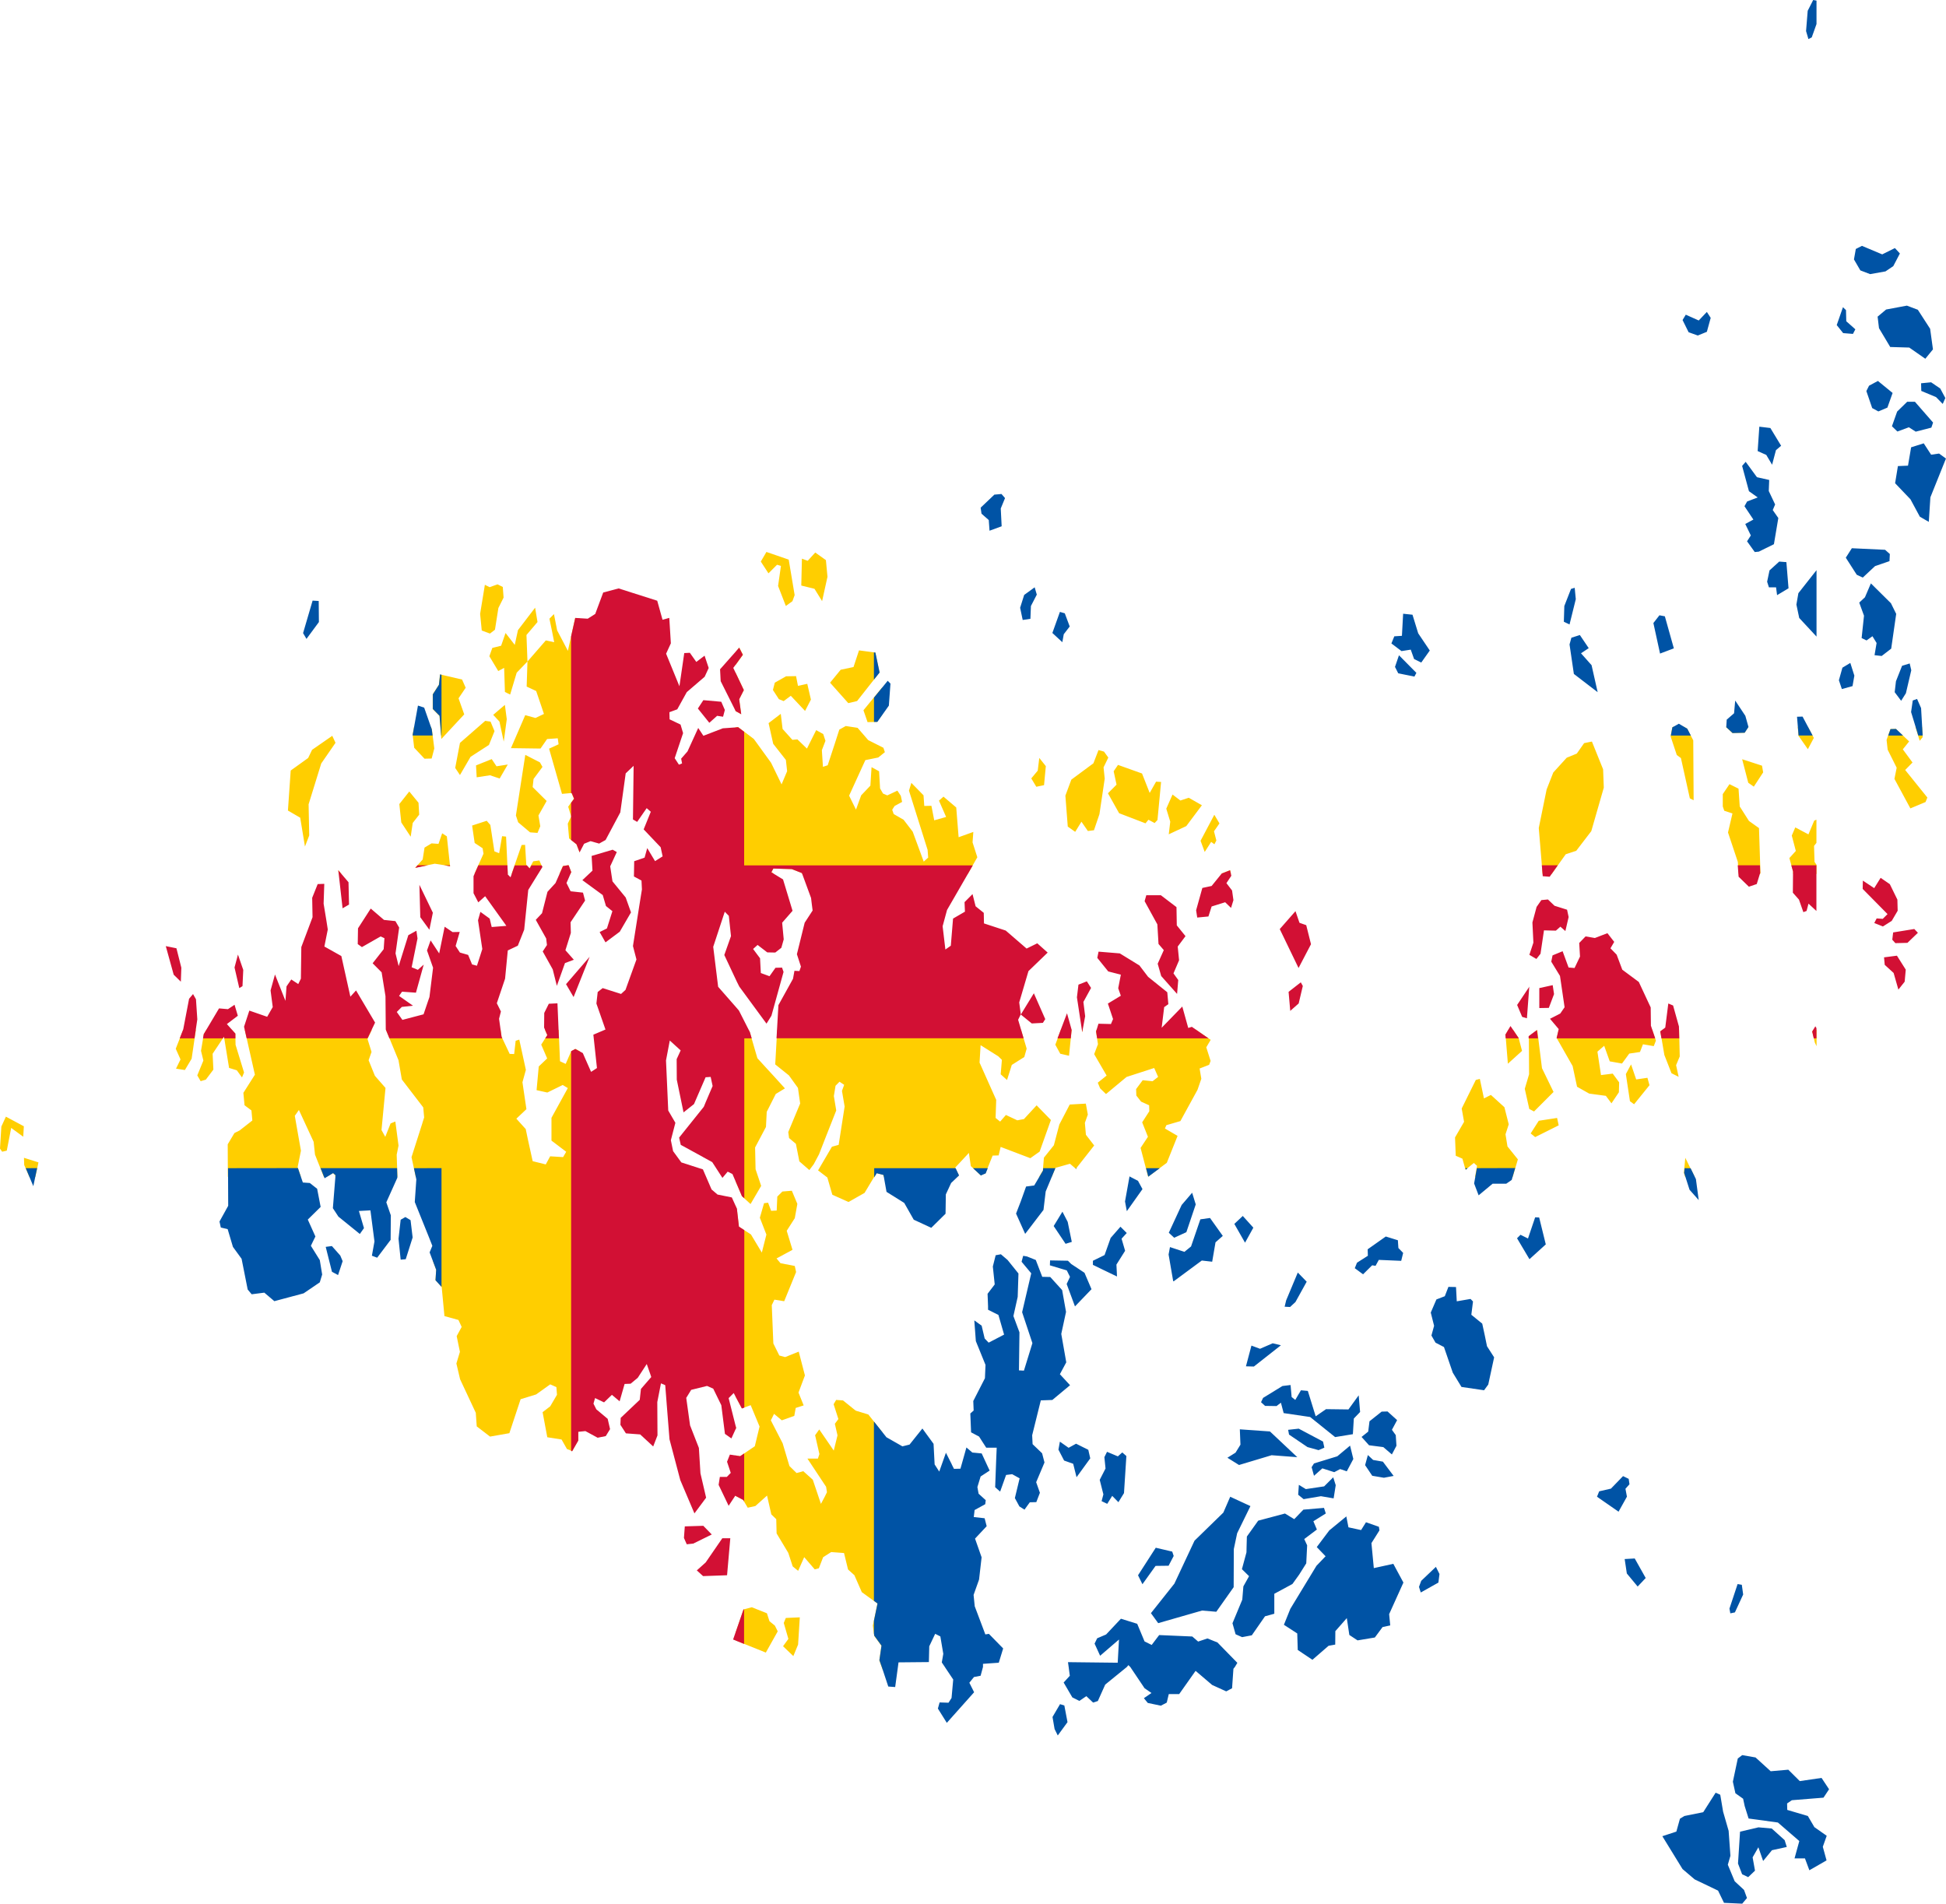 <?xml version="1.0" encoding="utf-8"?>
<svg id="b9e24bc8-0545-4bae-acaf-a189f7665c5e" data-name="svg2" xmlns="http://www.w3.org/2000/svg" viewBox="0 0 817.81 800"><defs><style>.c65b76d2-7af8-4f5c-900d-fb767202e1a9{fill:#ffce00;}.\38 bb41752-ebc1-4898-81b1-18dd6d05c95f{fill:#d21034;}.beeb2ab5-63a5-4ec7-9a5d-c3bafb10c32b{fill:#0053a5;}</style></defs><title>ax</title><g id="48c4b8a4-2507-4b87-b242-dc38fbd10b4e" data-name="g4187"><path id="523c67ac-7172-43af-ba38-0bb634829ad4" data-name="rect8" class="c65b76d2-7af8-4f5c-900d-fb767202e1a9" d="M322.11,231.92,319.73,236l3.22,4.94,3.61-3.61,1.63.5-1.2,8.42,3.26,8.4,2.77-2,.93-2.57-2.49-14.9-9.35-3.22Zm20.49.29-3.16,3.46-2.43-.89-.27,11.29,5.55,1.37,3.2,5.18,2.26-10.23-.66-7-4.49-3.2ZM209.09,245.57l-3.32,1.19-2-1-2,12.22.69,7,3.45,1.27,2.1-1.62,1.44-9.13,2.18-4.35-.33-4.48Zm15.79,9.81-7.21,9.43-1.34,6.2-3.87-5-1.86,5.35-3.7.93-1.24,3.49,3.73,6.22,2.48-1.34.33,10.13,2.19,1.09,2.75-9.18,4.53-4.72-.42-11.13,4.64-5.45-1-6ZM221.67,278l-.34,10.53,4,1.86.26.77,2,5.87,1,3-3.57,1.69-4.29-1.19-6,13.87,12.42.17,2.77-4,4.47-.31.36,2.52-4,1.84,5.43,19,4-.36,1,2.37L238.79,339l1.23,4.12-1.4,3,.55,6.23,3.09,2.46,1.31,3.41.07-.13V259.82l-1.92-.12-3.06,13.81-4.52-8.6-1.34-6.84L230.9,260l1,4.82,1,5.07-3.52-.76L221.67,278Zm89-5.8-1,1.16-.53.6v5.48l.53-.72,2.57-3.57-1.54-3ZM361,273.32l-2.31,7-5.4,1.14-4.45,5.44,7.65,8.59,3.7-.88,9.45-12-1.77-8.38Zm-51.95,9.25v16.07l.11.22.42.21,1.9,1.07-.86-6.29L312.6,290l-3-6.32Zm-124.15.86-.49,4.36-2.57,4,0,6.17,2.83,2.87.81,9.72,9.61-10.34-2.39-6.75,3-4.44-1.52-3.45-9.26-2.15Zm149.68.71-4.24.07-4.73,2.67-.79,3.08,2.51,3.86,2,.82,3-2.24,6,6.37,2.46-4.77-1.53-6.63-3.91.86-.8-4.06h0Zm36.29,4.57-8,9.77,1.73,5,4-.12,2.22-3.14V288.71Zm-158.7,7.52-4.9,4.18,2.63,2.84,1.8,8.42,1.27-9.43-.79-6ZM328.11,300,323,303.89l1.94,8.69,5.33,6.78.28,2.52.24,2.22-2.34,5.54-1-2.1-3.41-7-6.35-8.77-.91-1.24-6.61-5-.53.07-.54,0v61.58h16.19l-1.12-.69L325,365l7.77.24,4.23,1.66.13.36h69.59l4-7-2-6.25.32-4.39-6.18,2.22-1-12.5-5.36-4.56-1.89,1.68,3,6.87-5,1.4-1.18-6.1-3,.07-.32-4.48L383,329l-1,3.26,7.83,24.9.24,3.24-1.12,1-.75.69-4.64-12.6-3.83-5-4.15-2.39-.63-1.81,1-1.57,3.16-1.72-.54-2.55-1.44-2.19-4.24,2-1.81-.78-1.23-2.15-.41-7.2-3.17-1.74-.49,7.78-3.87,4.07-2.18,6-2.89-5.87,6.82-14.93,5.42-1.1,2.79-2.24-.62-1.85-6.38-3.22-4.46-5.15-.38-.07-4.6-.7-2.71,1.51-2,6.22-2.88,8.76-2,.66-.45-7,.24-.62,1.27-3.32-.94-2.84L343,306.84l-3.88,7.75-4-3.86-2.13.18-4.11-4.58-.75-6.29Zm-124.27,3-10.54,9.2-2,10.51,2,3,4.45-7.66,7.73-5,2.34-5.79-1.67-4-2.27-.33ZM174,305.45l-.59,3.27.65,5.51,4.34,4.61,3-.07,1.11-4.23-1-8-.37-1.06H174Zm529.12,0-.34.19-.71,3.82,2.6,7.82,1.74,1.3,3.75,16.92,1.59.79-.16-25.17-2.55-4.9-1.3-.77Zm22.29,0v.15l2.66,2.47,5.09-.13,1.59-2.42,0-.07h-9.3Zm30.11,0,.31,3.77,3.93,5.63,2.5-4.74-2.47-4.66h-4.27Zm49.45,0,1.79,5.87,1.24-1.51-.25-4.37Zm-8.19.86-2.34.07-1.6,4.56.45,4.11,3.79,7.58-.94,4.69,6.7,12.4,6.37-2.67.77-1.89-9.33-11.58,3.09-3.14-4.08-5.54,2.66-3.32-5.54-5.25v0Zm-657.17,2.93-8.46,5.87-1.65,3.43-7.33,5.27L121,340.63l5.16,3,2,12.12,1.79-4.65L129.69,338,135,320.84l6-8.68-1.35-2.91ZM669,311.63l-3.27.67-3.08,4.39-4.24,1.74-5.64,6.2-2.8,7.13-3.3,16.2,1.14,13.73.46,5.59h3.83L658,359l4.41-1.45,6.33-8.26L674,331l-.29-7.7L669,311.63Zm-207.35,3.58h0l-2.14,5.56-9.28,6.87-2.5,6.72,1,13,3.12,2.22,2.63-4.26,2.7,3.91,2.56-.33,2.3-6.75,2.22-14.93-.49-4.74,2-4.12-1.82-2.51-2.24-.62Zm-240.89,2-3.95,25.49.95,2.87,5,4.22,3.13.23,1.16-2.79-.76-4.53,3.44-6.1-5.88-5.84.38-3.41,3.75-5.06-1.07-1.9-6.17-3.17Zm216,1.31-.65,5.34-2.71,3.26,2.11,3.51,3.25-.67.75-8ZM206.67,319l-6.62,2.66.28,5,5.59-.86,4.06,1.37,3.41-5.88-4.73.74-2-3Zm525.49.12,2.55,9.83,2.33,1.64,3.93-6-.48-2.82-8.33-2.7Zm-262.34,2.36h0l-1.8,2.64,1.21,5.63-3.61,3.62,4.69,8.38L481.4,346l1.24-1.51,2.59,1.39,1.2-1.27,1.52-16-2.11-.12-2.68,4.74-3.22-8.17-10.12-3.62Zm257,8.06L724,333.72l0,5.18.62,1.81,3.45,1.14-1.87,8,4.12,12.33.38,5.09h9l.13-.43L739.22,348,735,345l-3.87-6.08-.51-7.49ZM172,332.62l-4.18,5.28.82,7.72,3.95,6,.86-5.78,2.72-3.49-.29-5L172,332.62Zm320.76,1.28-2.63,5.94,1.67,5.46-.63,5.31,7.37-3.45,6.56-8.76-5.52-3.15-3.52,1.16Zm17.53,8.56-5.75,10.87,1.74,4.7L509,353.8l1.36,1,.82-1.6-1-3.85,2.3-3.31-2.1-3.55Zm253.05,2-.92.42L760,350.64l-5.53-2.93L753,351.14l1.7,6.46-2.71,3,1.58,5.68v1h9.82v-3.85l-.83-1.24-.2-6.7,1-1.27V344.5Zm-558.8.47-6.13,2,1.07,7.32,3.34,2.22.37,2.29-3.8,8.46h14l-.71-15.64L211,351.4l-1.23,7.16-2-.79-1.7-11.08Zm-18.72,5.26-1.54,4.44-2.92-.21-2.95,1.78-.78,5-3.13,3.46,8.22-1.69,6.41,1-1.34-12.5-2-1.31Zm34.87,4.85-1.48.07L215,367.27h11l1.83-3-1.16-2.67-2.57.36-1.6,2.93-1.32-1.43-.51-8.44Zm18.22,8.52-2.35.39-1.46,3.3h4.61l.34-.79-1.15-2.89h0Zm-96.73,2.13.17,1.56h1.14Zm374.79,0-3.54,1.39-.14.17h4.05l-.37-1.56h0ZM77,432.73l-3.14,8,2,4.49-1.89,3.88,3.73.57,2.83-4.74,1.79-12.19Zm9.77,0-1.12,1.87-1.18,7,1,4.08-2.56,6.25,1.41,2.43,2.18-.65,3.17-4.21-.32-6.66,4.78-7.17,2.14,13.12,3.25,1,2.18,3,.86-2.07L99,439.08l-.1-4.68-1.51-1.68H86.72Zm16.09,0,1.8,8,2.46,10.9-4.84,7.63.49,5.22,2.9,2.17.38,4.23-5.35,4.19-2.17,1.08-2.83,4.74.06,13.66h30.71l-1.39-4.06,1.39-6.92-.82-4.65-1.76-10,1.73-2.46,6.19,13.38.57,5.37,3.7,9.33h1.23l2.6-1.57,1,.88-.05.68h26.16l-.31-9.27.77-3.83-1-7.58-.34-2.54-2,.82-2.23,5.63-1.58-2.87.9-9.49.78-8.2-4.46-5.1-2.64-6.54,1.23-3.49-1.7-5.45,1.87-3.91H102.82Zm59.33,0,5.28,12.82,1.4,8.09,9,11.73.38,4.23-.7,2.19,0,.07-4.61,14.43,1.78,8.27h7.19v35.32l1.39,3.7-.28,4.4,2.6,2.87,1.16,12.23,5.88,1.62,1.36,2.93-2.1,3.86,1.36,6.61L191.8,573l1.56,6.64,6.59,14.07.4,5.72,5.59,4.29,8.12-1.43,4.73-14.28,6.5-2,1-.71,4.93-3.53,2.6,1.16.25,3.22L231.23,591l-3.2,2.46L230,604l6,.94,2.26,4,2.22.86,2.59-4.53v-3.67l.64-.06V441.8l-1.89-1-1.78,1-2.31,5.3-2.39-1.12-.55-13.17H229L230,435l-2.55,4,2.5,5.8-3.54,3.38-.91,9.95,4.51,1,6.47-3.17,2.15,1.3-6.87,12.49,0,9.59,2.24,1.69,3.95,3-1.31,2.24-5.43-.34-1.85,3.41-4.81-1.19h0l-.69-.16-2-9.09-.92-4.41L217,470.12l4.23-4-1.67-11.31,1.44-5.2-2.77-12.73-1.52.5-.63,5.58-1.89-.07-3.38-7.16-.42-3Zm146.95,0v63.74l.54,1.24,2.13,5,3.61,3.28,4.46-7.63-2.35-7-.2-9.14,4.57-8.63.32-6.34,3.8-7.52,3.85-2.34-4.71-5.19-2.7-2.93-4.16-4.56-.62-2.1-2.54-8.75-.54-1.06Zm17.47,0-.76,13.57-.07,1,5.77,4.63,3.79,5.26.93,6.55-5,12,.34,2.52,2.87,2.43,1.45,7.37,4.2,3.65,1.85-2.46,2.23-4.19,2.64-6.78,4.58-11.61-1-6.06.71-4.34,1.67-1.69.88.6,1.07.71-.22.62-.7,1.93,1.12,6.58-2.51,16.1-2.83.78-5.82,9.95,3.9,3,2.09,7.23,6.79,3.05,6.75-3.82,5-8.33,2.85.73.14.78h31l.61-.59-1.52-3.2,5.77-6.2.82,5.55,4.16,3.87,1.1-.5.9-.38,3-7.41,2.52-.08.85-3.57,12.47,4.74,3.91-2.77,4.73-13.28-6-6.16-5.32,5.77-2.8.53-4.78-2.25-2.43,2.79-1.91-1.54.26-7.59-7-15.67.44-7.32,7.44,4.68,1.51,1.48-.36,4.36-.15,1.72,2.67,2.4,2-6.34,5.25-3.32,1-3.53-2.38-8Zm119.26,0-2.37,6.3,2.07,3.79,3.69.85,1.1-10.88v-.05h-4.48Zm8.84,0,.16,1,.19-1h-.34Zm6.11,0-.23.74.83,5.34L459.83,443l5.23,9L461.34,455l1,2.38,2.46,2.39,8.17-6.8.48-.39,11.6-3.76,1.65,3.74-2.33,1.82-4.15-.43-2.77,3.73.1,2.73,2,2.55,3.38,1.53L483,467,480,471.65l2.42,6.08-3.09,4.68,3.17,12.09,7.85-5.83,4.53-11.32-5.31-3.1.6-1.4,5.89-1.72L503.25,458l1.61-4.65-.72-4.31,4-1.56.62-1.63-1.82-5.72,1.85-3.14-6.21-4.29H460.78Zm173.1,0-1.23,2.06,1,12.23,5.95-5.39-1.43-5.42-2.36-3.49Zm21.12,0-.83,3.53L660.9,448l1.86,8.7,5.11,2.88,7,.94,2.35,3.15,3.12-4.65.11-4.17-2.7-3.67-4.93.62-1.5-9.85,2.84-2.47,2.34,6.55,5.15.91,3.05-4.18,4.5-.67,1.26-3.24,4.53.78.91-2.31-1.56-4.6Zm43.64,0-.92.7,1.69,9.92,3,7.67,3,1.51-1.07-4.89,1.53-3.67-.26-11.24Zm63.41,0-.47.78,1.08,4.66.72,1.48v-6.92ZM646,432.86l-3.49,2.6.09,16-1.81,6.1,1.89,8.47,2,1.06,8.2-8.2-4.86-10-2-16.12Zm39.46,14.45-2.19,4.07,1.72,11.4,1.74,1.28,6.47-8-.86-3.12-4.73.69Zm-63.52,6.08-1.73.45-5.93,12,1,5.6L611.48,478l.3,7.7,2.8,1.22,1.31,4.65,3.5-2.84,1.34,1.21-.84,4.63h15.83l2.17-7.35-4.37-5.43-.83-5.1,1.36-4.2-1.82-7.19-5.68-5.16-2.92,1.45-1.72-8.17Zm-165.62,10.4-6.76.38-4.37,8.39-2.3,8.73-4.19,5.22-.44,5.37-1.57,2.67H442l1.57-3.77,6.09-1.72,2.47,2.12,7.7-9.8-3.47-4.5-.44-5,1.24-3.49ZM2.48,469.27.57,473.42,0,482.69.91,484l1.94-.45L4.7,474l5.07,3.7.25-4.39Zm651.89.54L646.66,471l-3.39,5.32,1.89,1.54,9.88-4.94-.66-3.08h0ZM10.08,486.56l.09,3,2.17,5h2.53l1.29-6.08Zm698.17,0-.59,6.31.53,1.67h4ZM474.68,494.4l0,.15H475l-.29-.15Zm-141.88,6-4,.33-2.14,2.13-.25,5.86-2.34.12-1.28-3.41-1.7.21-1.15,4-.61,2.11,2.75,7.08-1.92,7.56-4.58-7.62-5.07-3.27-.86-7.54-.54-1.19v80.11l.53,1,2.13,4,3.71-1.36L319,599l.21.49-2,8.28-6.14,4.18-1.48-.24-.53-.08v17l.53.29,2.72,1.43,1.93,3.26,3.21-.71,4.9-4.39,1.8,7.91,2.07,2,.15,6,4.91,8.17,1.85,5.68,2.29,1.87,2.55-5.75,4.42,5.13,1.73-.45,1.8-4.65.88-.57,2.5-1.6,5.4.4,1.69,6.92,2.66,2.4,3.13,7.13,6.57,4.77-1.93,9.27.55,4.3,3.05,4.19-.88,6.13,1,2.84.38,1.15V602l-6-7.57-5.26-1.6-.57-.43-4.81-3.88-2.89-.21-1.06,1.81,2,6.22-1.48,2,1.11,4.86-1.57,6.4-6.1-8.88-1.74,2.43,1.81,7.93-.64,1.88h-4.4l7,10.57.85,1.28.36,2.28-.91,1.86L345,632l-.63-1.87-2.79-8.28-4-3.59-2.82.78-3-2.95-2.85-9.56-3.65-7.08-1.32-2.57.61-1.2.74-1.52,3.26,2.72,5.25-1.86.6-3.34,3.34-1.07-2.17-5.39,2.7-7.2-2.6-10-5.71,2.29-2.45-.66L325,564.58l-.66-16.12,1.11-2.29,4.11.66,5-12.26-.55-2.55L328,530.85l-1.66-2,6.71-3.62-2.43-8,3.39-5.3,1.08-6-2.31-5.51Zm-23.71,98.74v1.5l.24-.54Zm6.85,76.3-3.46.92-2.85,8.26-.53,1.53v3.22l.53.21,12.21,4.91,5-8.92-1.19-2.4-2.28-1.86-1.07-3.34Zm20.18,4.24-5.88.26-.86,2.1,1.94,6.7-2.24,3.08,4.32,4.15,2-4.84Z" transform="translate(0 0)"/><path id="5a96318f-f2f0-4980-a3af-733c2b9f5b90" data-name="rect14" class="8bb41752-ebc1-4898-81b1-18dd6d05c95f" d="M260,247.28,253.5,249,250.15,258,247,260l-5.25-.32L240,267.44V333.3l.28,0,1,2.37-1.27,1.7V353l2.26,1.8,1.31,3.41,1.89-3.63,2.64-1.07h.15l3.53,1,.9-.51,1.81-1,6.18-11.59L262.95,325l3.33-3.17L266,344.39l1.77,1,4-5.77,1.73,1.51-3,7.41,7.14,7.51.83,3.83-3.19,2L272,356.41l-1.11,4-4.37,1.51-.11,6.41,3.18,1.72.18,3.73-.57,3.53-.54,3.38L266,397.56l1.47,5.65L262.86,416,261,417.7l-7.73-2.46-2.09,1.65-.54,4.84,3.81,10.92-5.09,2.17.51,4.72,1,9.3-2.47,1.6L246,445l-1.08-2.46-3.16-1.72-1.74.93v168l.41.16,2.59-4.53v-3.67l3-.3,5.14,2.79,3.42-.69,1.8-2.93-1-4.32-4.78-4-1.19-2.39.67-2.34,3.78,1.81,3.29-3.17,3.25,2.72,2.09-7.29,2.52-.1,3-2.48,3.79-5.8,1.52,4.35.37,1.12-4.33,5-.51,4.58-8,7.58-.12,2.93,2.31,3.58,6,.45,5.47,5.06,1.8-4.65-.08-14,1.54-7.87,1.79.76.32,4,.33,4.29,1.15,14.43.09.36L285.89,622l5.95,14,.28-.38,4.63-6.22-2.38-10.23-.66-10.69-.71-1.81L290,599l-1.61-11.57.15-.21,1.93-3.14,6.67-1.65,2.6,1.15,3.39,6.94,1.53,12.06,2.71,1.91,2-4.39-3.16-12.55,2.13-2.14,1.32,2.5,2.13,4,1-.36V516.94l-2.24-1.45-.86-7.54-2.14-4.74L301.54,502l-2.5-2.13-2.9-6.72-.74-1.72-.18-.07-1.89-.6-7-2.26-3.46-4.73-.94-4.6,1.9-7.32-3-5.15-.94-21.06,1.59-8.36,4.57,4.15-1.68,3.67.05,8.63,2.84,13.74,4.39-3.49,4.6-10.63.21-.48.07-.18h.36l1.77-.12.82,3.82-2.93,6.84-.58,1.42-.22.5L285.4,478.07l.69,3.05,9.27,5.07.13.09,3.83,2.1L303.6,495l2.21-2.62,2,1,1.85,4.29,2.13,5,1,.88V436.36h3.12l-.75-2.58-4.62-9.09-.85-1-7.89-9-2.07-16.79,4.86-14.76,1.7,1.74.91,8.51-2.81,7.94,5.29,11.26,1,2,10.62,14.47.83,1.12,2.07-3.34,5.09-18.4-.64-1.81-2.75.07-2.51,3.55-3.65-1.34-.33-6.2-2.92-3.91,1.89-1.69,4.06,3.12,3.37.07,2.55-2,1-3.54-.66-7,4.37-5-4-13.19-4.91-3L325,365l7.77.24,4.23,1.66,3.85,10.47.2,1.69.45,3.58-3.34,5.13L334.9,401l1.65,5.07.05.14-.64,1.86h-.28l-1.81-.1-.61,3.36-6.13,11.07-.24,4.15-.55,9.77H430.17l-2.3-7.77,1.12-2.28-.66-5,3.88-13.16,8.08-7.79-4.37-3.9-4.49,2.21-8.77-7.57-9.14-3-.09-4.44L410,380.86l-1.29-5.12-3.36,3.38.17,4-5,2.91-.94,11.4-2.28,1.6-1.16-9.78,1.85-6.83,2.35-4.07,8.47-14.67H312.73V307.52l-2.57-1.94-.53.07-5.87.42-8.16,3.14-2.17-3.29-4.5,9.85-2.67,3.05.38,2-1.32.53-1.78-2.72,3.53-10.54L286,304.49l-4.6-2.19-.08-3,3.3-1.21,4-7.23,7.52-6.46,1.69-3.68-1.73-5.18-3.48,2.63-2.71-3.84-2.35.12-1.33,9.14-.7,4.81-5.6-13.69,2-4.36-.66-10.69-2.84.79-2.23-8L260,247.29h0Zm50.61,24.92-1,1.16-7,7.9.26,5,6.32,12.62.42.21,1.9,1.07-.86-6.29L312.6,290l-3-6.32-1.44-3,1.44-1.94,2.57-3.57-1.54-3Zm-15,22-2.33,3.55,4.81,6,3.29-2.93,2.49.38.75-2.84-1.51-3.45-7.5-.67Zm-38.26,62.92-8.72,2.58h0l.36,6.18-4.25,4,8.56,6.26,1.36,4.61,2.7,2.17-2.3,7.25L252,391.69l2.46,4.33,6-4.48,4.72-8.11-2.23-6.26-5.55-6.78-.31-2-.65-4.32,2.77-6-1.77-1Zm-81.85,6.51-1,1.1,5.36-1.1Zm11.07,0,2.55.39,0-.39h-2.51Zm14.45,0L199,368.21l0,7.15,2,3.85,2.88-2.58,8.31,11.59.61.86-1,.09-5.16.41-.85-3.55-3.9-2.82-1,3.53,1.8,12.09-1.4,4.39-.86,2.63-1.45-.4-.59-.15-1.65-4-3.46-1-1.8-2.75,1.72-5.91-3,.07-3.33-2.26-2.3,11.23-3.6-5.48-1.52,4.22,2.55,7.25L180.48,419l-.62,1.77L178,426.26l-8.89,2.34-2.36-3.32,2.12-2.13,4.69-.51-5.85-4.11,1.25-1.78,5.84.42,3.27-11.8-2.46,2.19L173,406.49l2.46-12.11-.46-3.25L171.6,393,167.54,406l-1.32-5.34,1.53-10.86-1.58-2.71-4.8-.5-5.56-4.77-.36.54-5,7.76-.11,6.63,1.76,1.26,7.86-4.48,1.6.74-.32,4.62-4.64,5.92,3.78,3.8L162,418.65l.12,14,1.52,3.69h47.45l-.31-.66-1.05-7.56.78-3.05-1.72-3.47,3.47-10.31,1.14-11.87,4.22-2,2.67-6.72L222,374l.74-1.21,5.21-8.44-.29-.68h-4.34l-.71,1.3-1.2-1.3H216.3l-1.74,5-1.14-1.15-.18-3.88H201.07Zm37.58,0-2,.34-3.15,7.13-3.37,3.67-2.29,9-2.63,2.79,4.37,7.82.33,2.76-1.78,2.7,4.2,7.52,1.74,6.94,3.41-9.57,3.73-1.4-3.54-4,2.28-7.27-.12-4.48,6.1-9.12-.88-3.34-5.21-.57-1.72-3.47,2-4.58L239,363.64h-.32Zm409.36,0,.38,4.59,2.91.23,3.42-4.83Zm82.33,0,.36,4.8,4.32,4.2,3.31-1.12,1.44-4.68-.09-3.2h-9.34Zm22.5,0,.74,2.63-.08,8.89,2.57,2.91,1.85,5.27,1.34-.5.82-3.08,3.32,3.08v-19.2H752.84Zm-610.62,2.08,1.8,16,2.71-1.57-.22-9.39Zm374.79,0-3.54,1.39-4.23,5.22-3.9.83-2.62,9.39.47,3.05,4.7-.45,1.35-4.2,5.69-1.78,2.47,2.38,1-3.26-.57-4.06-2.37-3.09,2.06-3.1-.55-2.31h0Zm273.38,3.2-2.7,4.32-4.77-3.16-.07,3.49,10.44,10.58-2,2-2.57-.18-1,1.93,3.63,1.45L795,387l2.5-4.26-.12-4.68-3.17-6.49-3.83-2.64Zm-654.08,2.52-2.75.1-2.31,5.77.15,8.15L126.63,398l-.18,13.28-1.11,2.27-2.93-1.93-2,2.9-.45,6.08-4.4-11.08-1.85,6.7.91,7-2.34,4.08-7.5-2.6-2.22,6.78,1.09,4.86h50.82l3.16-6.6-8-13.51-2.39,2.61-3.79-17.07-7.13-4,1.43-7.16-.55-3.53L136,379.76l.28-8.32h0Zm40,.41.37,13.61,3.82,5.26,1.46-7.16Zm305.49,4.31-.72,2.56,5.35,9.75.49,8.23,2.22,2.59L486.52,405l1.48,5.18,6.67,7.51.49-5.84-2-2.79,2.35-5.51-.57-5.77,3.27-4.37-3.66-4.53-.13-7.67-6.57-5h-6.12ZM650.53,378l-2.77.26-2,2.86L644,387.66l.41,8.48-1.69,5.12,2.95,1.74,1.73-2.19,1.46-9.83,5,.12,1.9-1.67,2.09,1.84,1.37-5.89-.66-3.08-5.27-1.66Zm-106.1,4.91-6.61,7.53,7.9,16.36,5.23-10-2-8-2.84-1Zm260.06,7.5-8.89,1.44-.36,3.06,1.29,1.44,5.07-.12L806,392Zm-128.94,1.75-2,.76-3.3,1.27-1.47-.25-2.44-.42-2.67,2.76.33,5.71-2.29,4.81-2.51-.21-2.51-6.84-4.23,1.74-.54,2.64,3.67,6,1.93,13.16-1.81,2.63-1.32.69-3,1.53,3.66,4.33-.89,3.79.06.11h41.38l-1.8-5.33-.09-7.67-5-10.71-6.94-5.15-2.37-6.32-2.6-2.67,1.58-2.7-2.89-3.7ZM69.67,397.6l3.32,12L76,412.55l.21-5.87-2.06-8.17Zm392,2.31-.53,2.63,4.6,5.7,5.3,1.36-1.11,5.71,1.1,3.14-5.44,3.29,2.17,6.51-.88,2.09-5.25-.13-1,3.26.45,2.9h46.8l-7-4.85-1.52.47-2.5-9-8.67,8.92,1.06-8.68L491,422l-.45-5-1.12-.91-6.94-5.58-3.65-4.79-8.24-5.06-9-.74ZM100,401.15l-1.44,5.43,2,8.66,1.35-.81.32-6.83Zm697.19.47-5.42.7.29,3.15,3.74,3.41,2,7,2.64-3.33.46-5.06Zm-549.39.47-9.92,11.5,3.17,5.42ZM456.75,412.4l-3.53,1.39-.64,5.33,2.23,14.64,1.23-6.7-.74-6,3.22-5.89Zm89.91.42-5.13,4,.7,8,3.54-3.12,1.74-7.35ZM652.54,414v0l-5.64,1.24v8.39l4-.07,2.19-5.8-.57-3.79Zm-9.78.57-5.18,7.76,2.11,5,2,.6,1-13.38Zm-208.28,2.85L429,426.36l4.61,3.74,4.66-.25,1-1.57Zm-353.34.31-1.68,2L77,432.6l-1.48,3.77h6.22l1.18-8-.56-8.44-1.23-2.17Zm153.1,3.91-3.6.18-1.92,3.87-.06,6.14L230,435l-.86,1.36h5.75l-.18-4.39-.44-10.34Zm466.87.06-1.28,10.13-2.11,1.6.5,2.94h7.48l-.12-5-2.46-8.82-2-.83Zm-602.6.59-2.71,1.81-3.75-.33L85.61,434.6l-.3,1.76h8.33l.48-.72.12.72h4.69l0-2-3.58-4,4.6-3.49-1.39-4.65Zm349.9,3.53-4,10.54H450l.36-3.58Zm186.36,5.39-2.13,3.58.13,1.57h5.42l0-.15-3.38-5Zm128.13.08-1.33,2.22.66,2.86h1.14v-4.29Zm-117,1.57-3.49,2.6v.9h3.91l-.43-3.5Zm-333.23,178-1.63,1.1-1.48-.24-2.83-.43-1.19,3,1.56,4.68-1.65,1.69h-2.93L302,624l4.21,8.8,2.79-4.23.64.34,2.72,1.43.38.65V610.81Zm-17.11,30.35-7.77.24-.36,4.86,1.18,2.67,2.75-.3,7.76-3.82Zm8,5.22-7,10.18-3.73,3.34,2.64,2.4,10.08-.36,1.36-15.55h-3.34v0Zm9.14,29.88-.25.07-2.85,8.26-1.52,4.36,1.52.6,3.1,1.25Z" transform="translate(0 0)"/><path id="ceae9234-d592-4a43-8395-1495f0b6ac6a" data-name="rect4" class="beeb2ab5-63a5-4ec7-9a5d-c3bafb10c32b" d="M762,0l-2.31,4.53L759,13.06,760,16.43l1.39-.73,2-5.6V.26Zm20.49,103.32-2.58,1.31-.78,4.39,2.68,4.61,4.12,1.57,6.45-1.15,3.28-2.22,2.77-5.31-2.09-2.27L791,106.9Zm18.88,25.12-8.72,1.63-3.58,3,.58,4.84,4.72,7.91,8,.24,6.75,4.7,3.21-3.94-1.19-8.65-5.17-8Zm-26.86.65-2.62,7.52,2.7,3.38,4.12.33,1-1.93L775.9,135l-.12-4.68-1.28-1.22Zm-57.2,2-3.42,3.59-5.44-2.43-1.35,2.24,2.54,5.13,3.86,1.38,3.81-1.56,1.61-5.86Zm71.89,29-3.73,2-1.13,2.25,2.45,7.15,2.59,1.41,3.8-1.6,2.19-6.16Zm22.33.57-4.19.41.08,3.21,6.21,2.6,2.8,2.87,1.1-2.48-2.14-4-3.86-2.63h0Zm-10,8.15-4.25,4.14-2.19,6.17,2.29,2.22,4.83-1.78,2.87,1.84,6.57-1.69.73-2.13-7.62-8.73h-3.21Zm-62.17,10.5-.7,10.25,3.62,1.62,2.45,4.12,1.62-6.13,2.17-1.84L744,179.87Zm69.09,7-5.3,1.67-1.31,7.71-4.24.18-1.18,7.2,6.45,6.75,3.95,7.32,3.76,2.17.67-10.32,6.54-16.29-2.89-2.1-3.34.48Zm-74.83,7.76-1.49,1.73L735,206.43l3.69,2.62-4.46,1.69-1.11,2,3.74,5.6-3.41,1.86,2.34,4.82-1.59,2.46,3.24,4.51,1.72-.17,6.33-3.12,1.85-11L745,214.35,746,212l-2.67-5.65.18-4.65-5.15-1.16ZM420.88,207.6l-3,.27-5.76,5.48.36,2.52,3.05,2.68.32,4.48,5.1-1.86-.38-7.48,1.8-4.37Zm357.37,22.77h0l-2.55,4,4.6,7.17,2.54,1.18L788,237.9l6.06-2.08.15-3-2-1.77-14-.66ZM747.72,236v0l-4.08,3.71-1,4.76.75,2.35h3l.43,3.29,4.81-2.88-.9-11Zm15.67,3.62-7.62,9.66-.83,4.79,1.19,5.63,7.27,7.82v-27.9Zm22.83,5.6L783.75,251l-2.4,2.24,2,5.51-1,9.39,2.07,1,2.48-1.77,1.74,2.84-.86,5.13,3,.33,4-3.08,2.1-14.61-2.21-4.48-8.4-8.31Zm-351.4,1.6-4.41,3.2-1.7,5.39,1.08,5.13,3.24-.48.22-5.39,2.47-4.78Zm226.95.2-1.55.47-2.81,7.18-.2,6.61,2.39,1.15,2.63-10.63Zm-530.4,5.39-4,13.65,1.43,2.43,5.22-7.08-.08-8.85-2.52-.15Zm314.06,4.74L442.26,266l4.19,3.88.59-3.34,2.51-3.26-2.07-5.54Zm144.24.77-.51,9.28-3.2.21-1.22,3,4.25,3.21,3.88-.61,1.41,3.95,3,1.48,3.59-5.06L596,266.14l-2.4-7.81Zm107.71.65h0l-2.54,3.26,2.8,12.83,5.8-2.19L699.66,259l-2.28-.43Zm-33.47,8.31L660.38,268l-.78,2.82,1.82,12.4,10,7.67-2.56-11.35-4.44-5,3.24-2.16-3.75-5.56Zm-296.64,7.24v11.5l2.39-3-1.77-8.38-.62-.08Zm220.65,1.25-1.67,4.89,1.36,2.69,6.8,1.39.83-1.57Zm189.68,3.22-3.32,2-1.48,5.28,1.25,3.7,4.48-1.24.77-4.39Zm25,.21-3.25,1-2.57,6.49-.53,4.6,2.71,3.61,2-3.17,2.26-9.66-.66-2.84Zm-617.63,4.62-.49,4.36-2.57,4,0,6.17,2.83,2.87.69,8.25h.11V283.55l-.51-.12Zm188.12,2.64-5.79,7.1v10.21l1.42,0,4.83-6.84.67-9.25-1.14-1.17Zm432.57,7.66-1.82.65-.7,4.86,3,9.85H808l-.66-11.5-1.69-3.86Zm-76.44.71-.47,5.32-3.09,2.67-.2,3.17,2.66,2.47,5.09-.13,1.59-2.42-1.31-4.69-4.25-6.39ZM175.65,296.5h0l-2.21,12.21,0,.37h8.34l-.32-2.57-3.2-9.13-2.66-.88Zm581.89,4.64-2.34.07.65,7.88h5.9l-4.22-7.95h0Zm-52,3-2.72,1.52-.64,3.44h8.39l-1.49-2.87Zm91.29,2.19-2.34.07-.95,2.71h6.18l-2.9-2.75v0Zm-786,184.59L14,498.48l1.6-7.57Zm85,0,.07,15.81-3.66,6.61.56,2.52,2.87.68L97.89,524l3.64,5,2.56,12.91,1.67,2,5.32-.68,4.22,3.58,12.3-3.29,6.79-4.62,1-3.29-1-6.07-3.74-6,.75-1.57,1.15-2.34-3.2-7.11,5.4-5.32-1.47-7.62-3.08-2.43-2.93-.21-2.07-6.06Zm38.9,0,1.68,4.24,3.59-2.17,1,.88-1.11,13.86,2.33,3.55,9,7.29,1.74-2.46-2.13-7.2,4.84-.27,1.7,13.07-1.08,6,2.22.83,5.65-7.49.09-10.3-1.9-5.48L167,494.91l-.13-4H134.62Zm39.23,0,1,4.72-.65,9.51,5.8,14.4,1.58,4-1.14,2.76,2.75,7.3-.28,4.4,2.52,2.78V490.91Zm193.43,0v3.89l1.05-1.76,2.85.73,1.27,7.09,7.44,4.65,4,7.05,7.37,3.41,6-5.92.12-8.12,2.23-4.8,3.33-3.17-1.45-3.05Zm41.53,0,3.31,3.08,1.1-.5.9-.38.88-2.19Zm29.49,0-.08,1-3.7,6.27-3.41.44-2.24,6.25L427,510l3.83,8.53,7.7-10.08.92-7.73,4.07-9.79H438.3Zm13.54,0,.32.28.22-.28Zm29.68,0,.94,3.58,4.82-3.58Zm134.2,0,.18.63.78-.63h-1Zm4.83,0-1.16,6.41.37,1,1.53,4,5.87-4.88H633l2.29-1.58,1.47-5Zm87.29,0-.18,2,2.26,7.06,3.86,4.35-1.18-8.82-2.22-4.55ZM474.68,494.4l-1.89,10.51.76,4.08,6.58-9.27-1.89-3.49-3.57-1.84ZM501,501.24l-4.41,5.15-5.4,11.67,2.27,2.1,5.11-2.34,3.94-11.67Zm-54.53,8-3.66,6,5,7.46,2.61-.8-1.72-8.41-2.22-4.29ZM522.28,511l-3.55,3.34,4.5,7.89,3.49-6.31Zm-351.9.44-2,1.15-.9,8,.9,8.77,2.13-.18,2.9-9.14-.87-7.27-2.14-1.3h0Zm474.76.17h0l-3,8.86L639,518.91l-1.46,1.46,5.22,8.8,6.86-6.22-2.78-11.31-1.68-.07Zm-136.63.24v0l-4.06.57-3.91,11.4-2.79,2.26-6.07-2-.58,3.12,1.94,11.23h.25l11.77-8.7,4.36.5,1.4-8.15,3.06-2.7-5.39-7.56Zm-37.62,3.65-4.14,4.74-2.55,7.19-4.9,2.4v1.72l3.78,1.84,6.34,3.05-.09-2-.15-3,3.65-5.8-1.49-5.09,2.18-2.38-2.63-2.63v-.07Zm111.47,4.15-7.6,5.36.09,2.72-4.57,2.91-.93,2.31,3.48,2.57,3.83-3.79,1.42.23,1.37-2.5,9.41.4.82-3.33-2-2.06-.22-3.26-5.06-1.57Zm-442.92,4-2.56.34,2.63,10.47,2.56,1.38L144,530l-1-2.37-3.54-4h0Zm281.14,3.46v0l-2.15.4-1.19,4.73.79,7.53-3,3.94.2,5.22,0,1.48,4.36,2.19,2.38,8.26-6.49,3.38-1.67-1.74-1.27-5.39-3.09-2.23.65,8.72,4.06,10-.24,5.59-4.9,9.58.16,4-1.4,1.24.32,7.92,3.36,1.78,1.38,2.16,1.63,2.52h4.4l-.23,5.36L418.22,625l2.09,1.84,2.5-7,2.55-.32,3.14,1.74-2,8.3,1.9,3.5,2.14,1.36,2.24-3.09,2.73-.07,1.51-3.93-1.57-4.45.65-1.53,2.85-6.75-1-3.86-4-3.84-.18-3.74,3.63-14.66,4.84-.17,7.45-6.2-4.27-4.62,2.68-5L446,560.58l2-9.27-1.63-9.15-5-5.51-3.36-.07-2.72-7.08-3.7-1.48-1.6-.27-.67,2.49,4.06,4.86-3.83,16.35,4.32,13L430.31,576l-2.09-.1.21-16-2.54-6.84,1.8-8.06.32-9.82-4.57-5.68-2.85-2.43Zm20.71,2.57-.07,2.07,7.1,2.13,1.35,2.71-1.4,3,3.49,9.42,6.95-7.23-2.95-6.9-5.59-3.7-1.37-1.37Zm104.11,5.1-4.89,11.69-.64,2.67,2.29.12,2.26-2.1,4.72-8.53-3.74-3.85Zm63.31,6v0l-1.53,3.95-3.53,1.36-2.37,5.51,1.4,5.56-1.12,4.09,1.72,3,3.55,1.84,3.7,10.77,3.66,6,9.49,1.39,1.76-2.4,2.47-11.43-3-4.68-1-4.89-1-4.6-4.58-3.73.7-5.58L618,545.87l-5.79,1-.32-6-3.15-.07Zm-73.86,23.73-5.32,2.31-3.61-1.34-2.31,8.71,3.34.09,11.36-8.94-3.46-.83h0Zm7.52,17.54-3.41.41-8.15,5-.86,1.81,1.7,1.55,4.81.07,1.85-1.41,1.15,4.37,11.13,1.64,7.32,5.89,3.18,2.55,7.46-1.22.4-6.58,2.64-2.75-.6-7-4.3,5.93-9.42-.12-4.35,3-3.3-10.66-2.9-.27-2.38,4.06-1.53-1.24-.44-5h0Zm40.78,11.11-2.52.07-5.1,4.06-.54,4.34-2.79,2.24,3.14,3.5,6,.77,3.6,3.08,1.92-3.64-.29-4.47-1.61-2.24,2.18-4.07-4-3.61h0Zm-215.88,4.23v75.36l1.51,1.1-1.51,7.26v5.26l.13,1,3.05,4.19-.88,6.13,1,2.84,2.73,8.23,2.9.21,1.15-8.44.25-1.93,12.76-.12.16-6.63,2.49-5.25,2.17,1.1,1.24,7.32-.63,3.61,1.28,1.9.36.56,3.16,4.72-.7,7.75-1.28,2-3.74-.12-.72,2.58,3.75,6,11.47-12.86-2-4,1.94-2.4,2.79-.53,1-3.7v-1.31l6.64-.47,1.84-6-6-6.13-1.49.24-4.46-11.83-.48-4.77,2.3-6.46,1.07-9.35-2.76-7.86,4.89-5.21-.86-3.34-4.56-.51.24-2,.1-.94,4.48-2.46.2-1.69-3-2.72-.5-2.79,1.36-4.45L415.9,618l-1-2.13-2.34-5.07-3.93-.38-1-.86-1.49-1.27-.86,3.08h0l-1.65,5.84-2.71.07-.92-1.81v-.07l-2.47-4.89-2.81,7.91-1.94-3-.45-8.66-4.69-6.43-5.4,6.75-3,.74L372.53,604Zm178.52,3h0l-4.45.49.38,2,7.75,5.25,4.66,1.29,2.43-1.05L556,605.8l-10.24-5.43Zm-24.75.28.26,6.45-2.07,3.36-3.41,2.13,4.88,3.05,13.7-4.11,10.79.82L533.7,601.56Zm-75.62,5.18-.61,3.36,2.38,4.58,3.82,1.36,1.41,5.65,5.76-7.93-.82-3.59-5.14-2.57-3.14,1.72Zm121.95,1.67L562,612l-9.79,3-1,1.57,1,3.62,3.51-3.12,5,1.6,2.47-1.3,2.8.94,2.75-5.18Zm-102.14,2.6-1.11,2.24.48,4.77-2.44,4.77L463.7,628l-.75,2.85,2.37,1.13,2.09-3.35,2.6,2.66,2.35-3.82,1-15.58-1.72-1.51-1.86,1.65Zm109.62,1.36-1.16,4.24,3,4.47,4.91.83,4.08-.77-4.52-6-4.1-.71Zm107.24,8.85L677,625.59l-4.94,1.13-.92,2.27,9.06,6.29,3.52-6.31-.62-3.32,1.69-1.9-.33-2.27Zm-121.8.5-3.82,3.81-7.69,1.15L545.85,624l-.29,4.15,2.29,1.86,7.27-1.24,5.34.91.88-5.54ZM517,629h0l-2.89,6.66L502,647.46l-7.61,16.24-.85,1.81-9.86,12.41,3.05,4.2,18.42-5.29,6,.5L518.45,667l.06-15.34V651l1.41-6.67,5.58-11.4L517,629Zm39.42,4.68-8.67.74-3.84,4-3.9-2.37-11.25,3L524,645.72l-.12,4.29-.05,2.35-1.91,7.08,3,2.94-2.39,4.28-.46,5.59-4.12,9.91,1.31,4.63L522,688l4.07-.77,5.56-8,2.23-.6,1.67-.47,0-8.38,7.62-4.12,2.81-3.91,3-4.77,0-.07.37-7.49-1.22-2.64,5.31-4-1.47-3.48,5.22-3.27-.76-2.35Zm9.42,3.55-7.21,5.92-5.26,7,3.71,3.86-3.83,4-.45.74-10.54,17.36-2.7,6.7,5.61,3.64.21,6.94,6.17,4.13,6.79-5.89,2.79-.5.05-5.65L566,680l1.06,7.08,3.45,2.28,7.27-1.21,3.25-4.39,3.22-.69-.46-4.73,6-13.28-4.25-7.87-8.19,1.8-1-10.5,3.37-5.36-.24-1.51-5.42-1.9L572,643l-5.31-1.15-.9-4.6h0Zm-80.1,13.15h0L478.26,662l1.85,3.76,5.52-7.7,5.47-.07,2.14-4.1-.61-1.84-6.92-1.62ZM687,654.94l-4.23.24.91,6.07,4.55,5.48,3.38-3.58Zm-83.56,3.52-6.17,5.87-.94,2.55.75,2.35,7.41-4.16.45-3.61Zm126.78,7.26h0L726.81,676l.36,2,1.93-.4,3.47-7.52L732,666l-1.85-.32ZM471.06,680.27l-6.22,6.61-3.75,1.6L460,690.72l2.33,5.1,7.93-6.82-.54,9.75-14.9-.17-6-.07.28,2,.49,3.73L447,707.07l3.65,6.25,2.95,1.48,2.94-2,2.83,2.7,2-.65,3.1-6.91,9.09-7.4.65-.78.79.78,6,8.93,2.91,2-3.19,2.19,1.64,2,5.5,1.15,2.47-1.3.85-3.57h4.37l6.9-9.77,6.94,5.92,4.39,2,1.54.7,2.46-1.31.57-8.19.6-.74L520,698.8l-8.36-8.56-4.2-1.69-3.92,1.31-2.46-2.13-13.92-.6L484,691.28l-3-1.48-3.09-7.41-6.84-2.13Zm-25.58,35.89-3.16,5.39.87,5.07,1.34,2.7,4.09-5.6-1.33-7Zm286.67,21.43v0L730.31,739l-2.07,9.75,1.07,4.86,3.24,2.3.66,3.09,1.64,5.22,12.31,1.68,9,7.79-2,7.28h4.37l1.86,5,7.22-4.15-1.57-5.72,1.64-4.62-5.18-3.63-2.75-4.69-8.65-2.55-.07-2.72,2-1.36,13.3-1.07,2.34-3.53-3.16-4.77-9.15,1.34-4.82-4.79-7.4.65-6.37-5.8-5.72-1ZM721,753.37l-5.22,8.2-7.91,1.59L706,764.3l-1.51,5.42-5.89,1.93,8.48,13.8,5.1,4.35,9.84,4.72,2.49,5.13,7.66.36,2-2.38-1.24-3.39L729,790.58l-2.88-6.94,1.09-3.76-.75-10.48-2.32-8.06-1.2-7.11Zm18,14.56-7.74,1.82-.86,13.39,1.73,4.51,2.55,1.21,2.86-2.73-1-5.59,2.42-4.24,2,5.77,3.71-4.53,6.23-1.36-.9-2.87-5.43-4.89Z" transform="translate(0 0)"/></g></svg>
